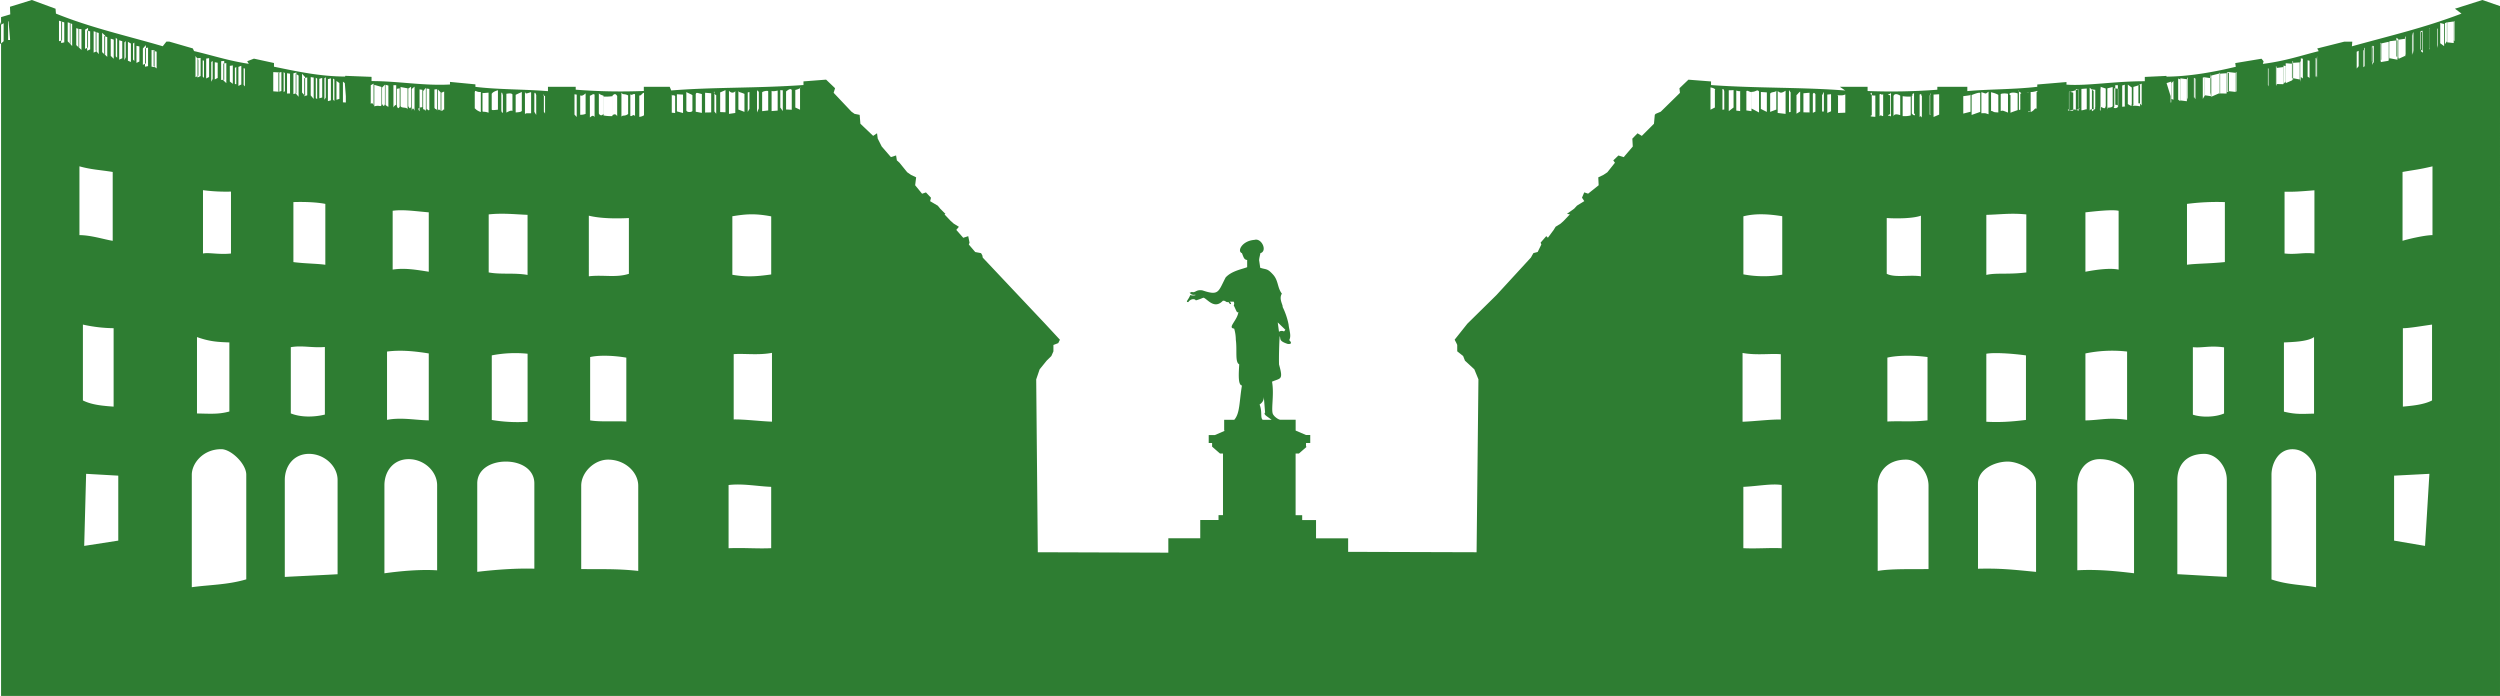 <svg xmlns="http://www.w3.org/2000/svg" viewBox="0 0 1929.88 537.22"><g data-name="Слой 2"><path d="M0 16.99v16.84l.82-.25V19.06L0 16.99zM1916.27 0l-21.17 6.73 5.05 3.77c-28.68 11-55 17-84.6 25.26l.3-3.58h-6.25l-20.82 5.24 1.14 2.07c-13.93 3.43-25.1 7.48-43.11 9.84l.57-2-1.6-2-20.27 3.37.4 2.85c-17.05 4.12-35.82 7.45-53.49 7.62v-.58l-16.73.79v3.32c-24 0-44.53 3.78-60.47 2.63v-2l-22.54 1.89V67c-17.76 2.12-38 1.81-54 3.33V67h-23.15v2.26a466.23 466.23 0 0 1-53.84 1V67h-21.41l4.17 2.88c-33.38-2.65-68.16-1.66-103.61-4.21v-2.8l-17.46-1.36-6.93 6.62.4 3.55-14.83 14.55-4 1.69-.61.78-.63 6.84-9.38 9.37-3.31-2-4 4.12.34 6.08-7 8.2-4.1-1.28-3.95 3.81 1.28 1.79-5.86 7.37-3 2-4 1.92.29 6.1-8.14 6.49-3-1-1.72 4.1 1.76 2.67-5.67 3.48-2.14 2.34-5.57 4 2.29.37-4.78 5-2.33 2.12-3.94 2.46-1.45 2.39-4.5 6.09-1.24-1.25-4.36 5 .54 1.47-2.83 5.78-3.27.85-1 1.72-.93 1.71-26.64 29-22.42 22.06-9.84 12.36 1.36 2.61.64 1.43v4.93l4.55 3.62 1.42 3.59 7.24 6.7 3.16 7.72-1.42 133.48-99.16-.31v-10.44h-24.78v-14.1h-10.69v-3.74h-5.08v-47.59h2.53l6.08-5.3h-.58V342h3.26v-6.18h-3.26l-8-3.44v-8.36h-11.71c-1.31.06-4.36-2-5.4-3.71-2.44-2.39.81-15.27-1.13-25.67 6.6-2.91 8.88-1 5.41-13.29-.18-5.85.14-17.11.52-21.87 1 2-1 3.69 6.14 6 3.46.44 2.93-1.37 1.19-2.91 1.89-3.4-.09-7.8-.47-12.07a55.6 55.6 0 0 0-4.64-13.65c.61-1-3.17-6.18-.53-10.16-3.71-4.82-2.52-10.3-7.14-15.07-4.11-4.43-4.67-3.38-9.58-4.89l-.79-5.37c-.36-1.24 1-5.54.87-5.92 5.74-1.51 1-12-4.55-10.26-9.55.65-13.65 8.83-9.62 10.26 1.48 4 1.81 4.92 4 5.28v5.52c-3.38 1.45-11.83 2.73-16.61 7.93-5.8 11.18-5.16 14.28-17.88 10-5-.85-5.37 2-8 1.26-.38-.47-2.09 1.64-2-.74-.1 3.1 3.76 3 3.54 2.88 2.85-.15-.37 1.11-3 .2-1.18 3.48-4.21 5.59-1.45 5.4 1.61-2.52 4.9-2.82 5.78-1.29 5.13-1.37 5.68-2.63 6.7-1.72 3.24 2 8.09 8.37 14.18 2 2.33-.25 2.19 1.55 4.28.94 1.41 2.75 3.25 1.63.92-.24h3.11c1.22 1.8-.72 4.3.13 3 2 4 2.38 6.16 3.5 4.87-.44 6.36-8.88 12.36-3.23 12.93a31.94 31.94 0 0 1 1.28 8.64c1.11 8.34-.78 17.32 2.62 18.94-.37 6.84-1.1 16 2.1 16.35-2.1 12.23-1.45 21.5-5.94 26.47H945v8.4h.66l-7.85 3.4h-4.74V342h2.61v2.79l6.08 5.3h2.33v47.59h-3.45v3.74h-14.11v14.1h-24.64v11.11l-100.76-.33-1.23-133.44 2.64-7.72 5.41-6.7 3.65-3.59 1.59-3.62v-4.93l3.72-1.43 1.3-2.61-11.46-12.36-20.81-22.06-27.33-29-.29-1.71-1-1.72-4.49-.85-4.94-5.78.54-1.47-1-5-3.85 1.25-5.36-6.09 2-2.39-4-2.46-2.38-2.12-4.72-5 .72-.37-4-4-1.9-2.34-5.91-3.48.65-2.67-3.88-4.1-3 1-5.35-6.54.77-6.1-4-1.92-2.88-2-6-7.39-2-1.79-.6-3.81-4 1.28-7.1-8.2-3.06-6.07-.54-4.12-3 2-9.85-9.37-.56-6.84-3.95-.78-2.38-1.69-13.76-14.56 1.1-3.55-6.93-6.62-17.46 1.36v2.8c-35.46 2.55-70.24 1.56-102.09 4.21L517 67h-20v3.23a440.5 440.5 0 0 1-52.58-1V67H423v3.37c-18.42-1.52-39.21-1.21-56-3.33v-1.93l-19.64-1.89v2c-20.1 1.15-40.25-2.66-60.54-2.63v-3.27l-20.37-.79v.58c-19-.17-35-3.5-54.94-7.62v-2.85l-15.49-3.37-5.18 2 1.23 2c-15.69-2.36-27.66-6.41-42.25-9.84l-1-2.07-18.13-5.24h-2.24l-2.82 3.58c-28.14-8.24-55.36-14.23-82.44-25.2l-.31-3.77L24.57 0 7.69 5.23l.23 5.86-7.1 2.13v5.84l2-1.14v13.9l-2 1.76v503.64h1929.06V4.7L1916.27 0zm-924 254.57l-1.07 1.3c-2-1-4.11.07-3.85.53l-1-7.53 5.9 5.7zM7.79 30.86H6.27V16.47h.36l1.16 14.39zm77.69-1l2.31.71v14.8l-2.31-2.23V29.88zm-5-2.06l2.31.86V43.9l-2.31-2.21V27.82zm-1.63-2.47l2.31 2.19v14.95l-2.31-2.22v-14.9zm-5-.61l2.38.72v16.35l-2.38-3v-14zm-1.56-.63l2.18.74v14.7l-2.18 1.13V24.11zm-5-.57l2.31.7v13.87l-2.31 1.12V23.54zm-1.63-.62l2.31-1.35v15.1l-2.31 1.08V22.92zm-17.75 8.27l-2.37.65V16l2.37.7v14.47zm1.7 1.52l-2.38.55V16.58l2.38.7v15.41zm4.8 1.42l-2.14-2.21V17.21l2.14.68v16.22zm1.29 1.49l-1.8-2.22v-15.6l1.8.73V35.6zm5.42 1.4l-2.25-2.19V21.74l2.25.71V37zm-.55-14.66l2.31.2v16l-2.31-2.22V22.35zm.78 106.06c9.25 2.6 15.79 2.73 25.65 4.35v53.15c-6.87-1.12-16.44-4.31-25.68-4.41v-53.08zM64 250.56a113.09 113.09 0 0 0 23.71 2.79v60.55C80 313.33 71 312.66 64 309.12v-58.56zm27.25 166.78L65 421.41l1.48-55.64 24.82 1.41v50.16zM89.36 43.49V29.13l1.09 1v14.48l-1.09-1.12zm5 1.46L92 46.08v-15l2.38.71V45zm1.69 1.5V32.77l1-1.09v12.53l-1 2.24zm5 1.41l-2.31-1V32.28l2.31 1.33v14.25zm1.64-1.86V33.59l1-.71v14.23l-1-1.11zm4.91 1.47l-2.25 1.1V35.38l2.25.46v11.63zm5 1.45l-2.31 1.15V37.45l2.31-2.64v14.11zm1.69 2.14l-2.37.42V37.31l2.37-.61v14.36zm5 .78l-2.29-.38V38.61l2.31.3v12.93zm1.63 1l-2.31-1.83v-11.8l2.31.71v13zm63.12-1.2l2.25-.85v14.43l-2.25 1.12V51.68zm-1.63 0V65l-1.1-.13V52.4l1.1-.67zm-5-.8l2.31-.35v14.22l-2.31-1.79v-12zm-5-1.78l2.31-.37v15.5l-2.3-2.19V49.15zm-1.7-1.82l2.39-.24v14.61l-2.38.1V47.33zm-4.91.79l2.25.4v11.73l-2.25 1.16v-13.2zm-1.63-1v13.91l-1.09 2.19V47.81l1.09-.71zm-5-1.8l2.25-.34v14.55l-2.25 1.15V45.3zm-1.69 1.57v13.35l-1-1V46.53l1 .34zm-.78 100a137.26 137.26 0 0 0 21.61 1.1v47.8c-9.8 1-17.06-1-21.61 0v-48.78zm20.37 117.42v53.44c-8.46 2.29-14.52 1.7-25 1.52V260.2c10 3.57 16.31 3.82 25 4.14zM152.48 45l2.38-.29v14l-2.38 1.14V45zm-1.57-1.76l2.25 3V58.4l-2.25 1.18V43.27zm39.2 404c-14.54 4.29-28.51 4.16-42.05 6.06v-86.84c0-8.52 8.39-19.72 22.76-19.72 7.56 0 19.29 11.31 19.29 19.72v80.8zm-2.05-381.7V52.62l1 .34v13.75l-1-1.15zm70.07-4.26v16.77l-1-1.12V60.62l1 .68zm-5-.15l2.31-.68v17l-2.31.64v-17zm-1.64-1.51v15.7L250.43 77V60.35l1.09-.71zm-5 1.22l2.24-.67v15.09l-2.24.62v-15zm-1.64-.15v15.77l-1.09-.65V60l1.09.67zm-5-1.16l2.31.35v16.47l-2.31-2.68V59.55zm-5 .89l2.32-.7v13.86l-2.32.73V60.44zm-1.69-3.5l2.38 2.65v14.57l-2.38-2.7v-14.5zm-4.91-.14l2.25 1.56v16.38l-2.25-2.66V56.8zm-1.76-.15l2.31-.65V72l-2.31.65v-16zm0 99.38c8.56-.3 18.17.08 24.65 1.39v47c-6.28-.94-15.7-.88-24.65-2.07V156zm-2 112c9-1.54 15.65.63 26.3-.13v52.16c-9.29 2.25-19.15 2-26.3-.91v-51.05zm-2.92-211.47l2.31.35v15.26l-2.31.06V56.54zm-1.63-.15v14l-1 .69V55.7l1 .69zm-4.35 14.45l-4.65-.33V55.66l4.65.25v14.93zm1.63-.55l-2.32.65V56.22l2.32-.65v14.72zm43.38 373c-13.12.75-28.89 1.42-40.75 2.08v-74.83c0-10.8 6.92-20.18 18.68-20.18s22.07 9.38 22.07 20.18v72.7zM262 76.34l-2.25.66V62.48l2.25 1.63v12.23zm5 2.79l-2.27-.13V63l1.45 1.17.8 10.07v4.92zm68.37-10.08l2-.17v16.25c-.75-1.66-1.39-.19-2-2.13V69zm-6.1-.72l2.16.33v16.18c-.82 1.13-1.46-1.15-2.16-.27V68.33zm-2.62 2l2.09-2.58v17.48c-.76.63-1.46-2.23-2.09-.35V70.29zM323.88 69l2.16.33v13.44c-.77.1-4.8 0-2.16 3.13V69zm-6-.36l2.12-1.77v18.65c-.76-2-1.46-2.59-2.16-.09V68.66zm-2.69-.32l2.13-1.32v15.28c-.76 2.29-1.46 1-2.16-.38V68.34zm-6-1.15l5.44 1v16.2c-.76-2.07-4.74-.52-5.44-2.52V67.19zm-2.81 1.38l2.16-.4v14.33c-.77 1-1.4 1.91-2.16-.75V68.57zm-2.62-2.79h2.09v15.11A3.81 3.81 0 0 0 303.7 83V65.78zm-.64 96.95c8.07-1.15 17.68.37 27.87 1.2v45.85c-9.24-1.45-18.53-3.12-27.87-1.64v-45.39zm27.87 110.11v51.7c-10.64-.24-21.27-2.5-32.22-.41v-52.73c10.86-1.41 21.74-.22 32.22 1.46zM297.6 65.44l2.22.6v16.4A6.08 6.08 0 0 1 297.6 81V65.44zm-9.24 16c-.7-2.43-1.46-1.78-2.16-1.3V65.81l2.16-1.26v16.86zm6.09-.26c-.76 1.64-1.46-.3-5.5.94V65.5l5.5 1.6v14.05zm.47-13.56l2.21-2.25v15c-.75 2.38-1.45 1.22-2.21-.18v-12.6zm42.52 372.65c-13-.87-28.76.61-40.69 2.29v-67.94c0-10.77 6.86-20.18 18.74-20.18s21.95 9.41 21.95 20.18v65.62zm2.69-354.82c-.77-.43-1.4-1.81-2.16 0V69l2.16 2.27v14.2zm2.75-.75c-.77-.75-1.52 1.69-2.16.7V71.55l2.16-.88v14zm62.36-14c.56 2.18 1 1.42 4.75.44v16.28c-3.77 0-4.19-.13-4.75.78V70.72zm-7.17 2.48c3.77-1.8 4.25-1.86 4.74-2.23v14.64c-.49.63-1 1-4.74 1.21V73.2zm-7.17-.78c3.76-.64 4.12-.06 4.68.44v12.81c-.62-.2-1-.73-4.68 1.27v-14.5zm-3.9-.3c.43-1.53.79 0 1.21 1.39V87.1c-.55-.36-1 .09-1.21-2.07V72.12zm-7.42.32c.55-.69 1-1.6 4.8-2.76v15c-4 .45-4.51.45-4.8-.09V72.44zm-2.33 93.09c10.77-1.18 20.92 0 30 .34v46.38c-10.3-1.83-20.39-.13-30-1.93v-44.77zm2.38 108.82a95.07 95.07 0 0 1 27.64-1.27v52.54a119.46 119.46 0 0 1-27.64-1.41v-49.84zm-7.16-202.6c.48.17.85.14 4.67-.22V87c-4.08-1.42-4.5-.06-4.67-1.36V71.73zm-1.31 14.76c-4.14-1.4-4.5-3.39-4.67-2.59V71.2c.48-2.32.85.14 4.67-.19v15.48zM412.5 439c-13-.41-28.83.63-44.09 2.44v-68.27c0-10.79 10.26-16.85 22.08-16.85s22 6.06 22 16.85V439zm1.44-350.26l-1.46-2.38v-14.1c.55-1.59 1-.11 1.46 1.1v15.38zm6.82-1.08l-.92-1.42V73.09c-2 .2.85.81.92 1.13v13.44zm65.82-14.91c1.23 1.32 2.4-.88 3.64.08v16.9c-1.24-2.24-2.41.56-3.64-.29V72.75zm-6.86-1.23c1.16 2 2.34.53 5.17 2.15V88c-2.83 2.07-4 .54-5.17 2.06V71.52zm5.75 96.8v43.05c-10 3.23-19.94.59-30.92 1.92V166.5c9.2 2.25 21.08 2.31 30.92 1.82zm-12.68-94.45c1.17-1.27 2.4-2 3.64.3v15.6c-1.24-2.27-2.47-1.44-3.64-.91v-15zm-6.93.67a38.63 38.63 0 0 0 6.92-.29v15.37a29.29 29.29 0 0 1-6.92-.51V74.54zM462.28 72c.45.89 2.46 1.49 3.64 1.91v13.66c-1.18 2.43-3.19 1.33-3.64-.07V72zm-6.93 1.8c1.23.09 2.4-1.88 3.64-.75v17.3c-1.24-1.84-2.41-.6-3.64.35V73.78zm.21 201.83c6.77-1.58 18-1.24 27.93.45v49.33c-9.1-.53-19.95.45-27.93-.89v-48.91zM445.2 90.31l-1.72-1.84V72.78l1.72.24v17.29zm2.69-16.65c1.77.67 2.94-.6 4.17-1.59v15.84a9.85 9.85 0 0 1-4.17.68V73.66zm44.78 367.07c-16.27-1.81-28.76-1.25-44-1.44V375c0-10.52 10.19-20.19 20.75-20.19 13.08 0 23.27 9.67 23.27 20.19v65.71zM497.14 89a8.29 8.29 0 0 1-3.63 1.22V73.65c1.29.64 2.46-2.2 3.63-2V89zm91.2-17.72c.48-.79 4.25-1.57 4.68-.84v14.81l-4.68.57V71.24zm7 95.78v44.8c-12.59 1.79-19.69 2-30 .24v-45.17c10-1.59 16.92-2.38 30 .09zm-10.96-96.43c.55-2 1 .43 1.4.3v12.78l-1.4 3.13V70.63zm-7.17.71l1.33-.31v13.06l-1.33 2.31V71.34zM570 70c.36 1.5.79.76 4.68 2.48v13.89l-4.68-1.8V70zm-48.82 17.25l-2.61-.25V72.88c.49 1.63 1-.16 2.61 1.24v13.13zm6.09 0l-4.74-1.26V72.75l4.74.28V87.2zm7.24-1.63c-.49 1.07-4.19 1.35-4.68-.34V71c.49.57 4.19 1.86 4.68 2.51v12.06zm7.3 1.53l-4.74-.89V72.71c.49-1.54.84-1.09 4.74-.11v14.5zm7.17-.38l-4.68.09V71.6l4.7.4v14.72zm3.9 1.07l-1.4-1.74V70.8c-1.33-.12 1 3 1.4 2.6v14.39zm7.17-1.17l-4.12-.16V71.35l4.12-1.8v17.07zM562.73 70c1.93 2.41 4.19 1.45 4.88.34v16.87l-4.88.71V70zm32.59 353.16c-10 .54-20.91-.45-32.89.05v-48.8c11.05-1.3 22.22 1 32.89 1.41v47.36zm.61-97.65c-10-.38-20.9-1.85-29.55-1.72v-50.4c7.71-.67 18.88 1 29.55-1v53.07zm4.39-240.15l-4.68.38v-15.6c.42.15.85.66 4.68-.23v15.47zm4 .45L602.36 83V69.54a9.16 9.16 0 0 0 1.92.15v16.14zm6.88-1.09l-4.39-.2V70.61c4.32-3.61 4.36-.61 4.39-1.07v15.2zm6.43 0L613.94 83V69.46c2.38-.54 4.75-1.71 3.65-1.95v17.2zm357.11 239.34c-2-1.57-.15-6.24-2.4-11.78 1.64-1.17 3.38-2.74 3.26-6l1 12.22c-1.16 1 .47 2 .32 2.06.49.51 2.71 2 4.71 3.49zm391.74-251.61c.42-1.72 4.25-1 4.74-2.48v14.6l-4.74 1.8V72.45zM1359.3 71l4.62.31V86.4l-4.62-2.31V71zm-7.3-.1c3.84.13 4.19-2.31 5.87-.3v16.24l-5.87-3.13V70.93zm-3.89-.53c1-.73 1 0 3.94.84v14.61l-3.94-.57V70.4zm-2.3 96.62c9.76-2.47 20-1.68 30-.09v45.13a85.53 85.53 0 0 1-30-.24V167zm-22-84l-3.4 1.71V67.51c2.06.24 4.37 1.41 3.4 1.95V83zm7.24 1.54l-1.4.2V69.54c-.91.46.85-2.54 1.4 1.07v13.93zm7.17-1.55l-3.7 2.84V69.69a29.44 29.44 0 0 0 3.7-.15V83zm5.11 2.77l-3-.38V69.91c2.92.89 3 .38 3 .23v15.62zm1.84 186.7c10.66 2 21.84.28 29.54 1v50.4c-8.64-.13-19.56 1.34-29.54 1.72v-53.11zm30.22 150.77c-8.91-.5-19.56.49-29.61-.05v-47.35c10.73-.45 21.91-2.71 29.61-1.41v48.82zm3-335.31l-6.1-.71V70.36c1.91 1.11 2.34 2.07 6.1-.34v17.9zm3.89-1.46l-1.27.16V69.55l1.27 1.8v15.11zm7.37-.41l-2.85 1.74V73.4c0 .35 2.36-2.72 2.85-2.6v15.25zm7.23.76l-4.73-.09V72l4.73-.41v15.22zm4.54-.6l-2 .89V72.6c.49-1 .91-1.43 2 .11v13.5zm6.53-1c-.42 1.69-.85 1.41-1.39.34V73.46c.54-.65 1-1.94 1.39-2.51v14.28zm5.53.71l-2.9 1.26V73l2.9-.28v13.22zm11 1.07l-5.61.24v-13.1c-1.51-1.4 2.57.39 5.61-1.24V87zm57.38-14c2.81-1.13 0 .84 1.73.75v16.9c-1.7-1 1.08-2.19-1.73-.35V73zm6.09 202.58v48.94c-11.68 1.34-21.14.36-31 .89v-49.33c7.28-1.69 19.43-2 31-.45zm-12.13-201.67c1.78-.42-1.08-1 1.73-1.91V87.5c1.75 1.4 0 2.5-1.73.07V73.89zm-7.06.36a31.78 31.78 0 0 0 6.21.29v14.57a19.74 19.74 0 0 1-6.21.51V74.25zm-7.06-.08c.66-2.3 3.39-1.57 5.17-.3v15c-1.78-.53-4.51-1.36-5.17.91V74.17zm-2.59-.5c-3.89-1.62 0-.12.62-2.15V90.1c-.67-1.52-4.51 0-.62-2.06V73.67zm-2.65 94.65c7.68.49 20.1.43 26.39-1.82v46.79c-9-1.33-20 1.31-26.39-1.92v-43.05zm-5.53-95.49c2.81-1 0 1.24 2.77-.08v16.69c-2.73.85 0-2-2.77.29v-16.9zm-3.26 17.35c-3.84-.12-4.51-.51-2.76-1.22V71.68c-1.75-.23-1.08 2.61 2.76 2v16.5zm41.06 349.11c-12.93.19-28.61-.37-39.24 1.44V375c0-10.52 7.22-20.19 21.9-20.19 9.09 0 17.34 9.67 17.34 20.19v64.27zm.88-350.7V73.66c-1.7.67 2.11-.6.41-1.59v15.84c1.7.5-2.11.72-.41.68zm7.33-.12l-4.33 1.84V73l4.33-.24v15.71zm69-17c-1.51.36-2 .39 0 .22v13.97c2.81 1.3-.16-.06 0 1.36V71.51zm-2 202.84v49.86c-12.62 1.57-21.3 1.91-30.6 1.41v-52.5c5.86-1.08 19.36-.25 30.6 1.27zm.27-64c-14.21 1.8-23.18.1-30.87 1.93v-46.37c11-.3 19-1.52 30.87-.34v44.79zm-5.71-140.64c-1.51 1.16 3.6 2.07 1.06 2.76v12.2c-1.67.54-.16.54-1.06.09v-15zm-6.5 3.84c-2.62-1.35 1.46-2.92 5.53-1.39V85c-6.14 2.16-4.63 1.71-5.53 2.07V73.51zm-7.55-.65c-.39-.5 2.57-1.08 5.62-.44v14.5c-5.11-2-3.6-1.47-5.62-1.27V72.86zM1537 71c-.48.37 2.56.43 5.61 2.23V86.8c-5.19-.19-2.57-.58-5.61-1.21V71zm-7.47.19c4.08 1 2.57 1.74 5.53-.44V88.2c-3-.91-1.45-.81-5.53-.78V71.16zm-8.37 15.08l-5.61 1.42V74.22c3-.32 7.12-.93 5.61-1.13v13.15zm.82-12.88c3-1.21 7.12-2.69 6.65-1.1v14.1l-6.63 2.35V73.36zm49.76 368.08c-18.51-1.81-27.49-2.85-44.82-2.44v-65.86c0-10.79 12.8-16.85 22.93-16.85 8.06 0 21.89 6.06 21.89 16.85v68.27zm.4-357.54c-1.67-.8-1.27 1.19-4.58 2.59V71c3 .33 7.12-2.13 4.58.19V83.9zm66.1-17.93l2-.6V81c-.56.67 2 1.13-2 1.42V66zm-5.34-.22h2V83c.47-1.6.93-1.75-2-2.16V65.82zm-.79 2.35l3.07.4v13.2c-.56 2.66-4.65 1.76-3.07.75V68.17zm-5.34.06l4.1-1v14.66c-.56 2-5.68.45-4.1 2.52V68.23zm-5.34-1.19l4.1 1.34V81.9c-.57 1.38-.1 2.67-4.1.38V67zm.24-.13v18.65c-1.58-2-1-2.59-.45-.09V68.66l.45-1.79zm-4.23 2.48v13.42c-1.58.1 2.43 0-2.59 3.13V69l2.59.33zm-4.31-1.64l3.07 2.58v14.59c-.57-1.88-4.65 1-3.07.35V67.71zm-3.29 96.22c7.33-.83 20.92-2.35 25.63-1.2v45.41c-6.89-1.48-18.15.19-25.63 1.64v-45.85zm0 108.91a101.92 101.92 0 0 1 32.17-1.46v52.75c-14.59-2.09-20.07.17-32.17.41v-51.7zm-3.09-204.18l4.11-.33v16.24c.46-.88-4.65 1.4-4.11.27V68.66zm-4.31.22l2 .17V83c1.58 1.94 1 .47-2 2.13V68.88zm-2 16.49c-5.12 1-4.65-1.45-3.08-.7v-14l3.08.88v13.82zm-3.32-14.15l7.55-2.27v16.52c-5-1.86-3.54-.48-7.55 0V71.22zm50.25 371.31c-14-1.68-28.61-3.16-43.79-2.29v-65.62c0-10.77 6.19-20.18 17.34-20.18 13.65 0 26.45 9.41 26.45 20.18v67.91zm-1.73-362.38c-.56 1.4.94 2.56-3.07.18v-15l3.07 2.25v12.57zm6.38 1.94c-6.15-1.24-6.72.7-5.14-.94V67.1l5.14-1.6v16.59zm-1.28-2V65.81l2.52-1.26v16.86c-1.58-2.43-3.08-1.78-2.52-1.3zm68.33-24.41l1.5.69v14l-1.5.69V55.7zm-5.24 1.19l5-.35v15.69l-5-.06V56.89zm-.6-.89l.47.65V72.6l-.47-.65V56zm-6.27 2.36l6.04-1.54v15.26l-6.06 2.66V58.36zm-.68 1.23l.47-2.65v14.5l-.47 2.7V59.59zm-4.12.15l5 .7v13.89l-5-.73V59.74zm-1.71.16l1.57-.35v14.14l-1.57 2.68V59.9zm-6.19.14l.47.67v15.77l-.47-.65V60zm-.68.15l1.5.67v15l-1.5-.62V60.19zm-5.16.16l.47-.71v15.7l-.49 1.68V60.35zm-.17 97.07a178.91 178.91 0 0 1 29.24-1.39v46.29c-11.18 1.19-22.44 1.13-29.24 2.07v-47zm28.61 110.66v51.14c-6.81 2.92-17.29 3.16-24.07.91V268c7.48.76 12.65-1.41 24.07.13zm-33.69-207.59l5 .68v17l-5-.64v-17zm-1.72.15l1.58.68v16.75l-1.58-1.12V60.62zM1676.09 79l-.47.18v-4.97l-3.13-10.07 3.6-1.17V79zm.21-14.84l1.5-1.63V77l-1.5-.66V64.11zm42.7 381.16c-14-.66-24-1.33-38.2-2.08v-72.7c0-10.8 6.18-20.18 20.86-20.18 9.09 0 17.34 9.38 17.34 20.18v74.78zm6.7-374.38l-6-.65V55.57l6 .65v14.72zm.77-.43l-.56.33V55.91l.56-.25v14.85zm61.77-24.28l.46-3v16.35l-.46-1.18V46.23zm-.69-1.49l.47.29V59.9l-.47-1.14v-14zm-1.22 215.46v59.1c-9.06.18-13.8.77-23.24-1.52v-53.44c6.59-.32 18.29-.57 23.24-4.14zm.3-64.52c-8.89-1-13.71 1-23.06 0V148c7.06.15 12-.19 23.06-1.1v48.76zm-5.26-149.15l1.5.34v13.28l-1.5-1V46.53zm-5.24-1.53l1.58.34v15.25l-1.58-1.15V45zm-.6 2.85l.47-.71v13.8l-.47 2.19V47.81zm-6.26.71l6-.4v13.2l-6-1.16V48.52zm.42-1.53l.47.34v14.34l-.47-.1V47zm-5.23 1.79l5 .37V62l-5 2.2V48.78zm-1.71 1.8l1.58.35v12l-1.58 1.79V50.58zm-5.16 1.82l5-.67V65l-5-.13V52.4zm-.68-1.57l.47.85v14.62l-.47-1.12V50.83zm-6.19 1.79l.47.34v13.71l-.47-1.15V52.62zm37.19 400.7c-9.46-1.9-21.67-1.77-34.42-6.06v-80.8c0-8.41 5.06-19.72 16.18-19.72s18.24 11.2 18.24 19.72v86.86zm87.84-431.75v15.04l-.56 1.08V22.92l.56-1.35zm-7.3 2.67l1.5-.7v15.63l-1.5-1.12V24.24zm.43.61l1.5-.74v16.53l-1.5-1.13v-14.7zm-6.26.61l.46-.72v14l-.46 3V25.46zm-.69 2.08l.47-2.19v14.9l-.47 2.22V27.54zm-5.15 1.14l.47-.86v13.83l-.47 2.21V28.68zm-5.16 1.91l4.94-.71v13.24l-4.94 2.23v-14.8zm-30.85 20.46l-1.5 1.83v-13l1.5-.71v11.84zm4.12.41l-.47.38V38.91l.47-.3v12.85zm.68 0l-.47-.42V36.7l.47.61v14.17zm6.19-1.41l-.47-1.15V34.81l.47 2.64v12.62zm.68-1.5l-1.5-1.1V35.84l1.5-.46v13.19zm5.15-1.46V32.88l.65.71V46l-.65 1.11zm6.27-.21l-6 1V33.61l6-1.33V46.9zm.68-2.69l-.47 2.24v-13.7l.47-1.09v12.53zm6.19 1.87l-6-1.13V31.82l6-.71v15zm-.82-16.95l1.5 1v14.46l-1.5-1.12V29.13zM1872 421.41l-23.88-4.07v-50.16l27.26-1.41-3.38 55.64zm5.42-112.29c-6.76 3.54-16.93 4.21-22.51 4.78v-60.55c4.46.08 13.86-1.59 22.51-2.79v58.56zm.34-127.63c-6.5.1-19.7 3.29-23.11 4.41v-53.15c8.79-1.62 12.2-1.73 23.11-4.34v53.08zm-2-145.21l-.47 2.22V22.55l.47-.2v13.93zm6.26-1.46l-.46 2.19V22.45l.46-.71v13.08zm1.72-1.44v-15.6l3 .73V35.6l-3-2.22zm5.15-1.48l-1.5 2.21V17.89l1.5-.68V31.9zm5.24 1.34l-5-.55V17.28l5-.7v16.66zm.6-1.42l-.47-.65V16.72l.47-.7z" fill="#2e7d32" fill-rule="evenodd" data-name="Слой 1"/></g></svg>